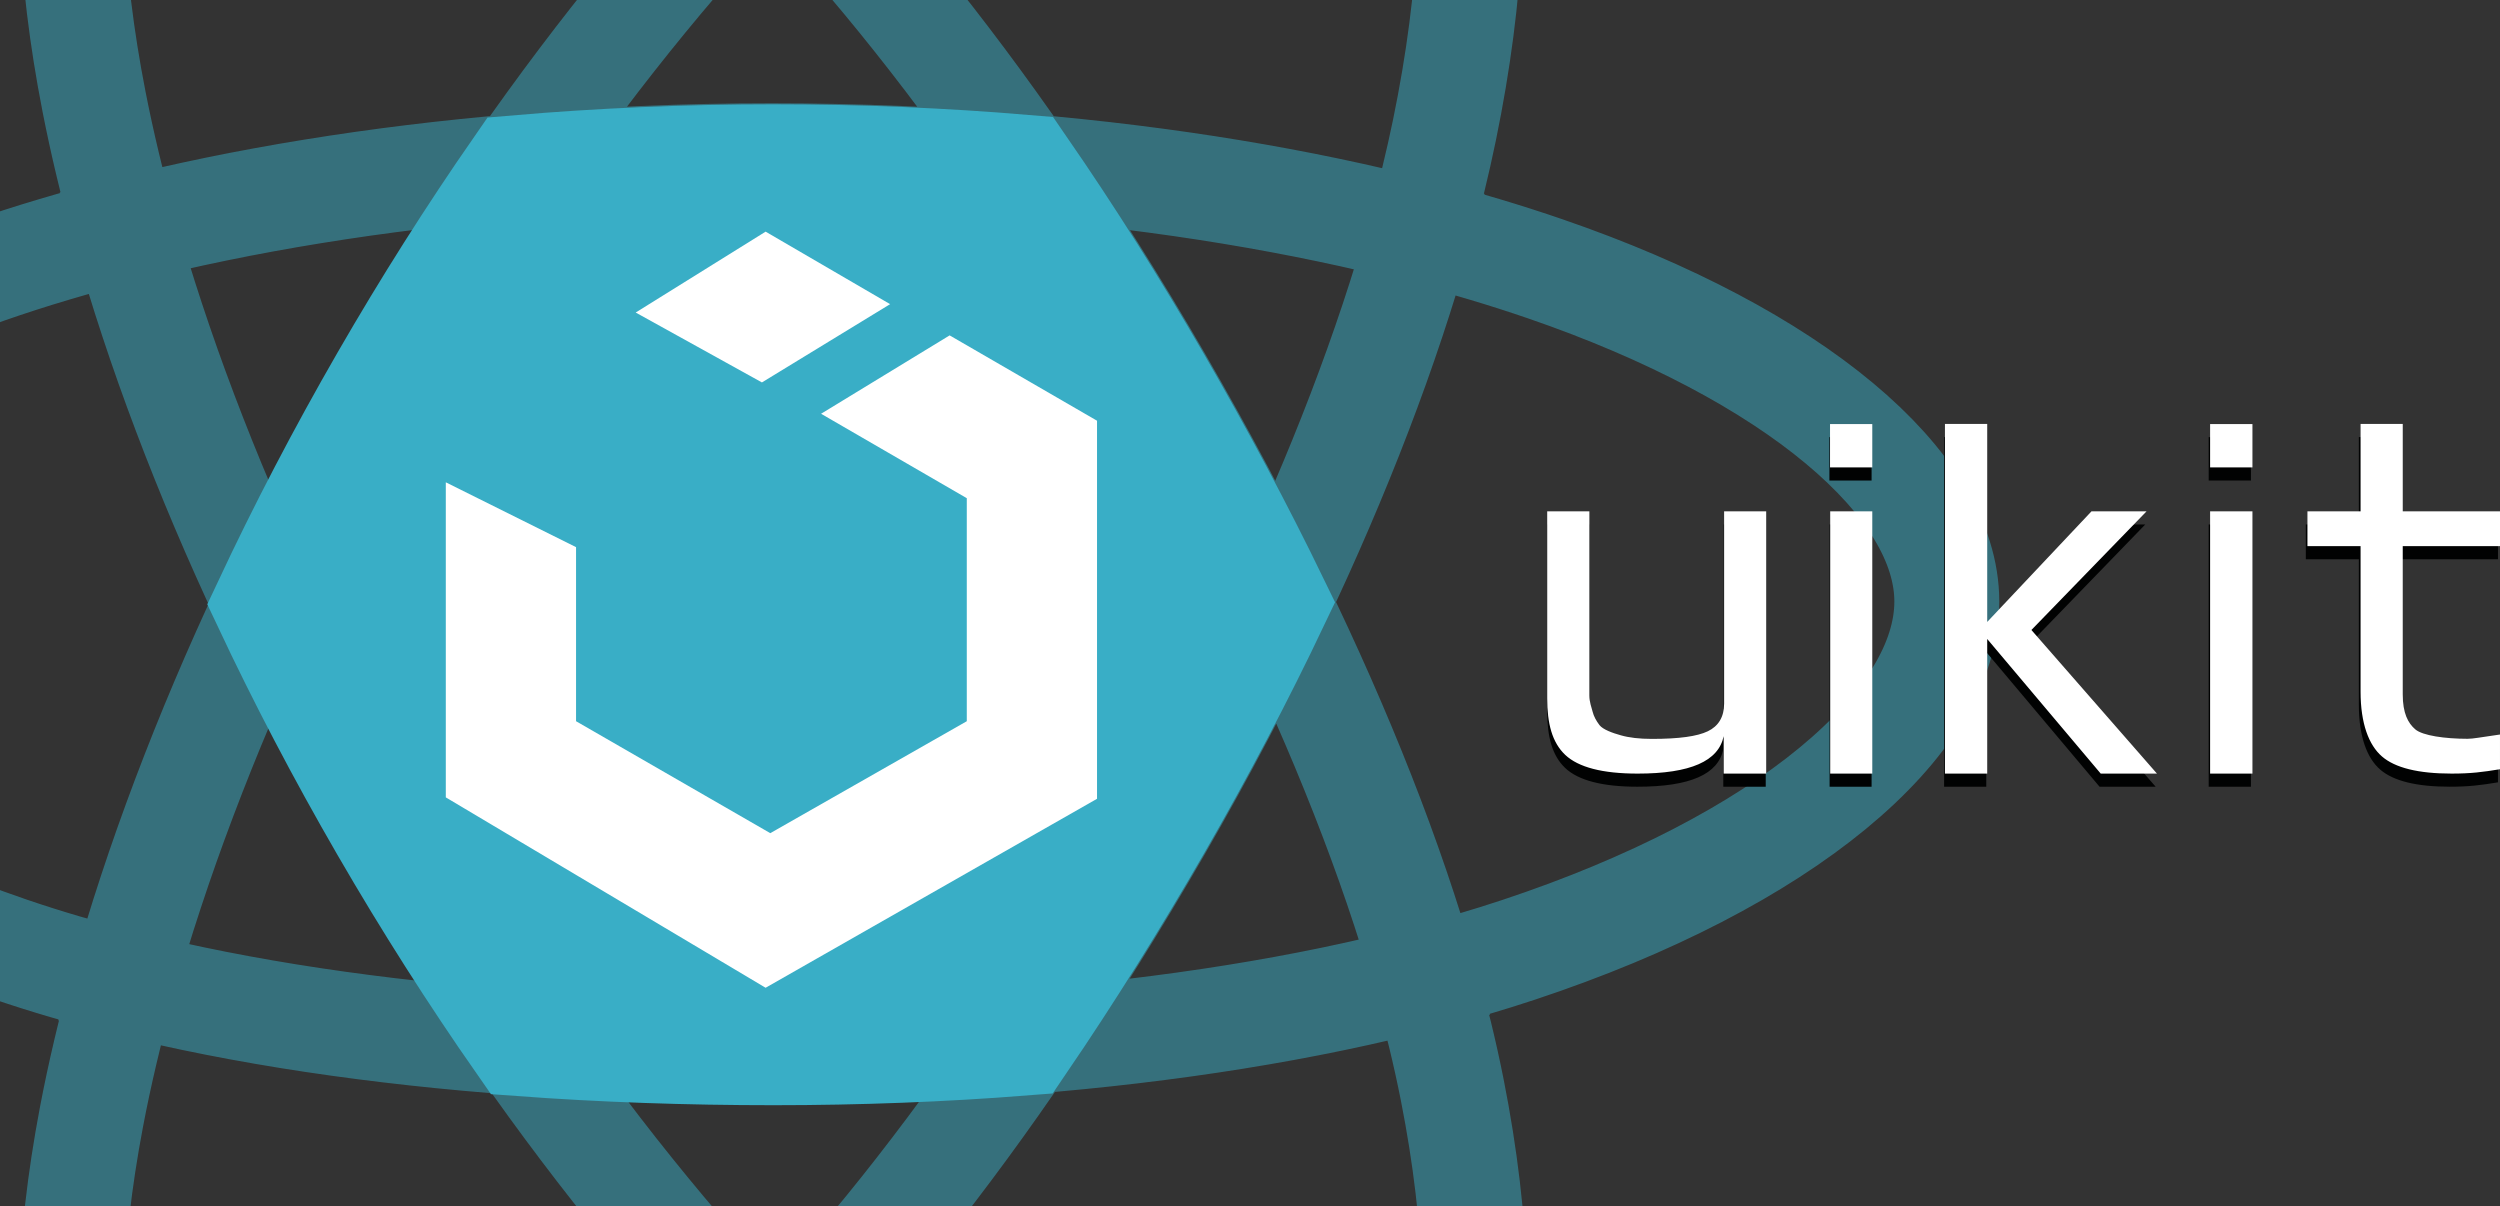<?xml version="1.0" encoding="UTF-8" standalone="no"?>
<svg width="572px" height="276px" viewBox="0 0 572 276" version="1.1" xmlns="http://www.w3.org/2000/svg" xmlns:xlink="http://www.w3.org/1999/xlink" xmlns:sketch="http://www.bohemiancoding.com/sketch/ns">
    <rect x="0" y="0" width="572" height="276" fill="#333333" stroke="none"/>
    <!-- Generator: Sketch 3.3.2 (12043) - http://www.bohemiancoding.com/sketch -->
    <title>logo-horizontal</title>
    <desc>Created with Sketch.</desc>
    <defs></defs>
    <g id="Page-1" stroke="none" stroke-width="1" fill="none" fill-rule="evenodd" sketch:type="MSPage">
        <g id="master" sketch:type="MSLayerGroup" transform="translate(-207, -1217)">
            <g id="canvas-large-copy" transform="translate(0, 937)" sketch:type="MSShapeGroup">
                <g id="logo-horizontal" transform="translate(84, 118)">
                    <g id="logo-copy">
                        <g id="fill-version" transform="translate(30, 62)">
                            <g id="react" stroke="#39AEC6" stroke-width="24" opacity="0.5">
                                <path d="M419.031,323.638 C426.429,321.704 433.546,319.609 440.347,317.356 C501.389,297.131 538.43,265.619 538.43,237.628 C538.43,210.768 503.48,181.104 446.636,161.535 C437.582,158.418 427.962,155.544 417.849,152.933 L417.849,152.933 C420.059,145.002 421.948,137.256 423.498,129.733 C436.473,66.751 427.679,18.92 403.431,4.937 C380.163,-8.481 337.006,6.976 291.656,46.442 C284.428,52.732 277.127,59.635 269.808,67.097 C264.035,61.217 258.262,55.705 252.513,50.601 C204.428,7.905 158.597,-8.363 134.373,5.661 C111.127,19.118 102.965,64.228 114.509,123.227 C116.359,132.68 118.708,142.507 121.537,152.63 C110.395,155.453 99.859,158.59 90.043,162.012 C33.998,181.552 0.628,210.986 0.628,237.628 C0.628,265.084 36.193,297.005 95.239,317.187 C103.437,319.989 112.11,322.53 121.195,324.815 C118.228,335.452 115.795,345.742 113.926,355.586 C102.854,413.898 111.681,457.509 134.76,470.819 C158.545,484.535 203.964,469.674 250.945,428.606 C257.473,422.9 264.013,416.65 270.536,409.916 C278.274,417.805 285.98,425.057 293.58,431.597 C338.57,470.312 380.762,484.444 403.819,471.096 C427.581,457.34 437.389,410.569 425.272,349.356 C423.625,341.036 421.533,332.446 419.031,323.638 Z M327.455,138.058 C360.154,140.843 390.766,145.941 417.849,152.933 L417.849,152.933 C410.407,179.648 399.337,208.45 385.408,237.805 C377.215,220.905 368.096,203.806 358.236,186.774 C348.413,169.807 338.093,153.477 327.455,138.058 Z M153.938,238.209 C139.853,268.202 128.778,297.637 121.195,324.815 C148.384,331.655 179.255,336.203 212.072,338.6 C201.248,323.091 190.754,306.64 180.821,289.482 C170.909,272.361 161.926,255.179 153.938,238.209 Z M419.031,323.638 C391.779,330.761 360.725,335.701 327.687,338.35 C309.273,365.472 289.977,389.846 270.536,409.916 C250.851,389.847 230.958,365.658 212.072,338.6 C230.703,339.96 249.961,340.628 269.529,340.628 C289.336,340.628 308.835,339.862 327.687,338.35 C338.234,322.815 348.492,306.379 358.322,289.334 C368.219,272.172 377.298,254.895 385.408,237.805 C399.811,267.515 411.353,296.608 419.031,323.638 Z M121.537,152.63 C148.579,145.778 179.187,140.775 211.725,138.034 C230.485,111.075 250.207,87.082 269.808,67.097 C289.349,87.004 308.885,111.143 327.455,138.058 C308.74,136.464 289.342,135.628 269.529,135.628 C249.83,135.628 230.458,136.456 211.725,138.034 C201.014,153.427 190.617,169.788 180.736,186.922 C170.893,203.99 161.931,221.19 153.938,238.209 C139.98,208.554 129.06,179.544 121.537,152.63 Z" id="Electrons"></path>
                            </g>
                            <path d="M270,135.871 C249.949,135.871 230.237,136.729 211.193,138.362 C200.643,153.564 190.4,169.704 180.659,186.595 C170.743,203.789 161.722,221.115 153.685,238.257 C161.682,255.254 170.678,272.462 180.606,289.61 C190.553,306.793 201.063,323.267 211.904,338.795 C230.733,340.188 250.208,340.871 270,340.871 C289.461,340.871 308.624,340.131 327.169,338.672 C337.872,322.946 348.278,306.289 358.245,289.007 C368.07,271.971 377.088,254.82 385.153,237.852 C376.97,220.979 367.865,203.907 358.021,186.902 C348.211,169.957 337.904,153.647 327.281,138.246 C308.766,136.688 289.585,135.871 270,135.871 Z" id="Hex" stroke="#39AEC6" stroke-width="24" fill="#39AEC6"></path>
                            <g id="uikit" transform="translate(195, 153)" fill="#FFFFFF">
                                <path d="M101.655,16.591 L73.171,0 L43.446,18.507 L72.327,34.5 L101.655,16.591 L101.655,16.591 Z M85.861,41.669 L119.2,60.986 L119.2,112.014 L74.239,137.628 L29.8,112.014 L29.8,72.187 L0,57.351 L0,129.439 L73.171,173 L149,129.762 L149,43.262 L115.276,23.735 L85.861,41.669 Z"></path>
                            </g>
                        </g>
                    </g>
                    <g id="text" transform="translate(477, 259)">
                        <g id="Group" transform="translate(0, 3)" fill="#010202">
                            <path d="M217.536,27.96 L217.536,20 L195.332,20 L195.332,0 L185.704,0 L185.704,20 L173.572,20 L173.572,27.96 L185.704,27.96 L185.704,61.258 C185.704,68.538 187.581,73.478 190.589,76.078 C193.576,78.678 198.883,79.998 206.472,79.998 C210.895,79.998 213.537,79.658 217.534,78.998 L217.534,71.058 C212.869,71.718 211.438,72.036 210.106,72.036 C205.019,72.036 199.872,71.318 198.196,69.878 C196.521,68.436 195.33,66.176 195.33,61.878 L195.33,27.958 L217.536,27.958 L217.536,27.96 Z M151.349,80 L161.015,80 L161.015,20 L151.349,20 L151.349,80 L151.349,80 Z M151.349,9.94 L161.015,9.94 L161.015,0.02 L151.349,0.02 L151.349,9.94 L151.349,9.94 Z M136.833,20 L124.26,20 L100.46,45.3 L100.46,0 L90.811,0 L90.811,80 L100.46,80 L100.46,49.2 L126.375,80 L139.215,80 L110.55,47.14 L136.833,20 L136.833,20 Z M64.613,80 L74.221,80 L74.221,20 L64.613,20 L64.613,80 L64.613,80 Z M64.572,9.94 L74.221,9.94 L74.221,0.02 L64.572,0.02 L64.572,9.94 L64.572,9.94 Z M40.391,64 C40.391,67.06 39.079,69.16 36.656,70.32 C34.234,71.48 30.157,72.06 23.899,72.06 C21.053,72.06 18.691,71.78 16.814,71.24 C14.937,70.72 12.717,69.92 11.929,68.9 C11.142,67.858 10.617,66.84 10.375,65.858 C10.113,64.858 9.628,63.62 9.628,62.14 L9.628,20 L-2.84217094e-14,20 L-2.84217094e-14,62.76 C-2.84217094e-14,68.54 1.11,72.86 4.118,75.72 C7.125,78.56 12.636,80 20.629,80 C32.74,80 39.119,77.14 40.29,71.44 L40.29,80 L49.999,80 L49.999,20 L40.391,20 L40.391,64 L40.391,64 Z" id="Shape"></path>
                        </g>
                        <path d="M218,27.96 L218,20 L195.749,20 L195.749,0 L186.1,0 L186.1,20 L173.943,20 L173.943,27.96 L186.1,27.96 L186.1,61.258 C186.1,68.538 187.981,73.478 190.995,76.078 C193.989,78.678 199.307,79.998 206.913,79.998 C211.345,79.998 213.993,79.658 217.998,78.998 L217.998,71.058 C213.323,71.718 211.889,72.036 210.554,72.036 C205.456,72.036 200.298,71.318 198.619,69.878 C196.94,68.436 195.747,66.176 195.747,61.878 L195.747,27.958 L218,27.958 L218,27.96 Z M151.672,80 L161.359,80 L161.359,20 L151.672,20 L151.672,80 L151.672,80 Z M151.672,9.94 L161.359,9.94 L161.359,0.02 L151.672,0.02 L151.672,9.94 L151.672,9.94 Z M137.125,20 L124.525,20 L100.674,45.3 L100.674,0 L91.005,0 L91.005,80 L100.674,80 L100.674,49.2 L126.645,80 L139.512,80 L110.786,47.14 L137.125,20 L137.125,20 Z M64.751,80 L74.379,80 L74.379,20 L64.751,20 L64.751,80 L64.751,80 Z M64.71,9.94 L74.379,9.94 L74.379,0.02 L64.71,0.02 L64.71,9.94 L64.71,9.94 Z M40.477,64 C40.477,67.06 39.162,69.16 36.735,70.32 C34.307,71.48 30.221,72.06 23.95,72.06 C21.098,72.06 18.731,71.78 16.85,71.24 C14.969,70.72 12.744,69.92 11.955,68.9 C11.166,67.858 10.64,66.84 10.397,65.858 C10.134,64.858 9.649,63.62 9.649,62.14 L9.649,20 L-2.84217094e-14,20 L-2.84217094e-14,62.76 C-2.84217094e-14,68.54 1.113,72.86 4.127,75.72 C7.141,78.56 12.663,80 20.673,80 C32.81,80 39.202,77.14 40.376,71.44 L40.376,80 L50.105,80 L50.105,20 L40.477,20 L40.477,64 L40.477,64 Z" id="Shape" fill="#FFFFFF"></path>
                    </g>
                </g>
            </g>
        </g>
    </g>
</svg>